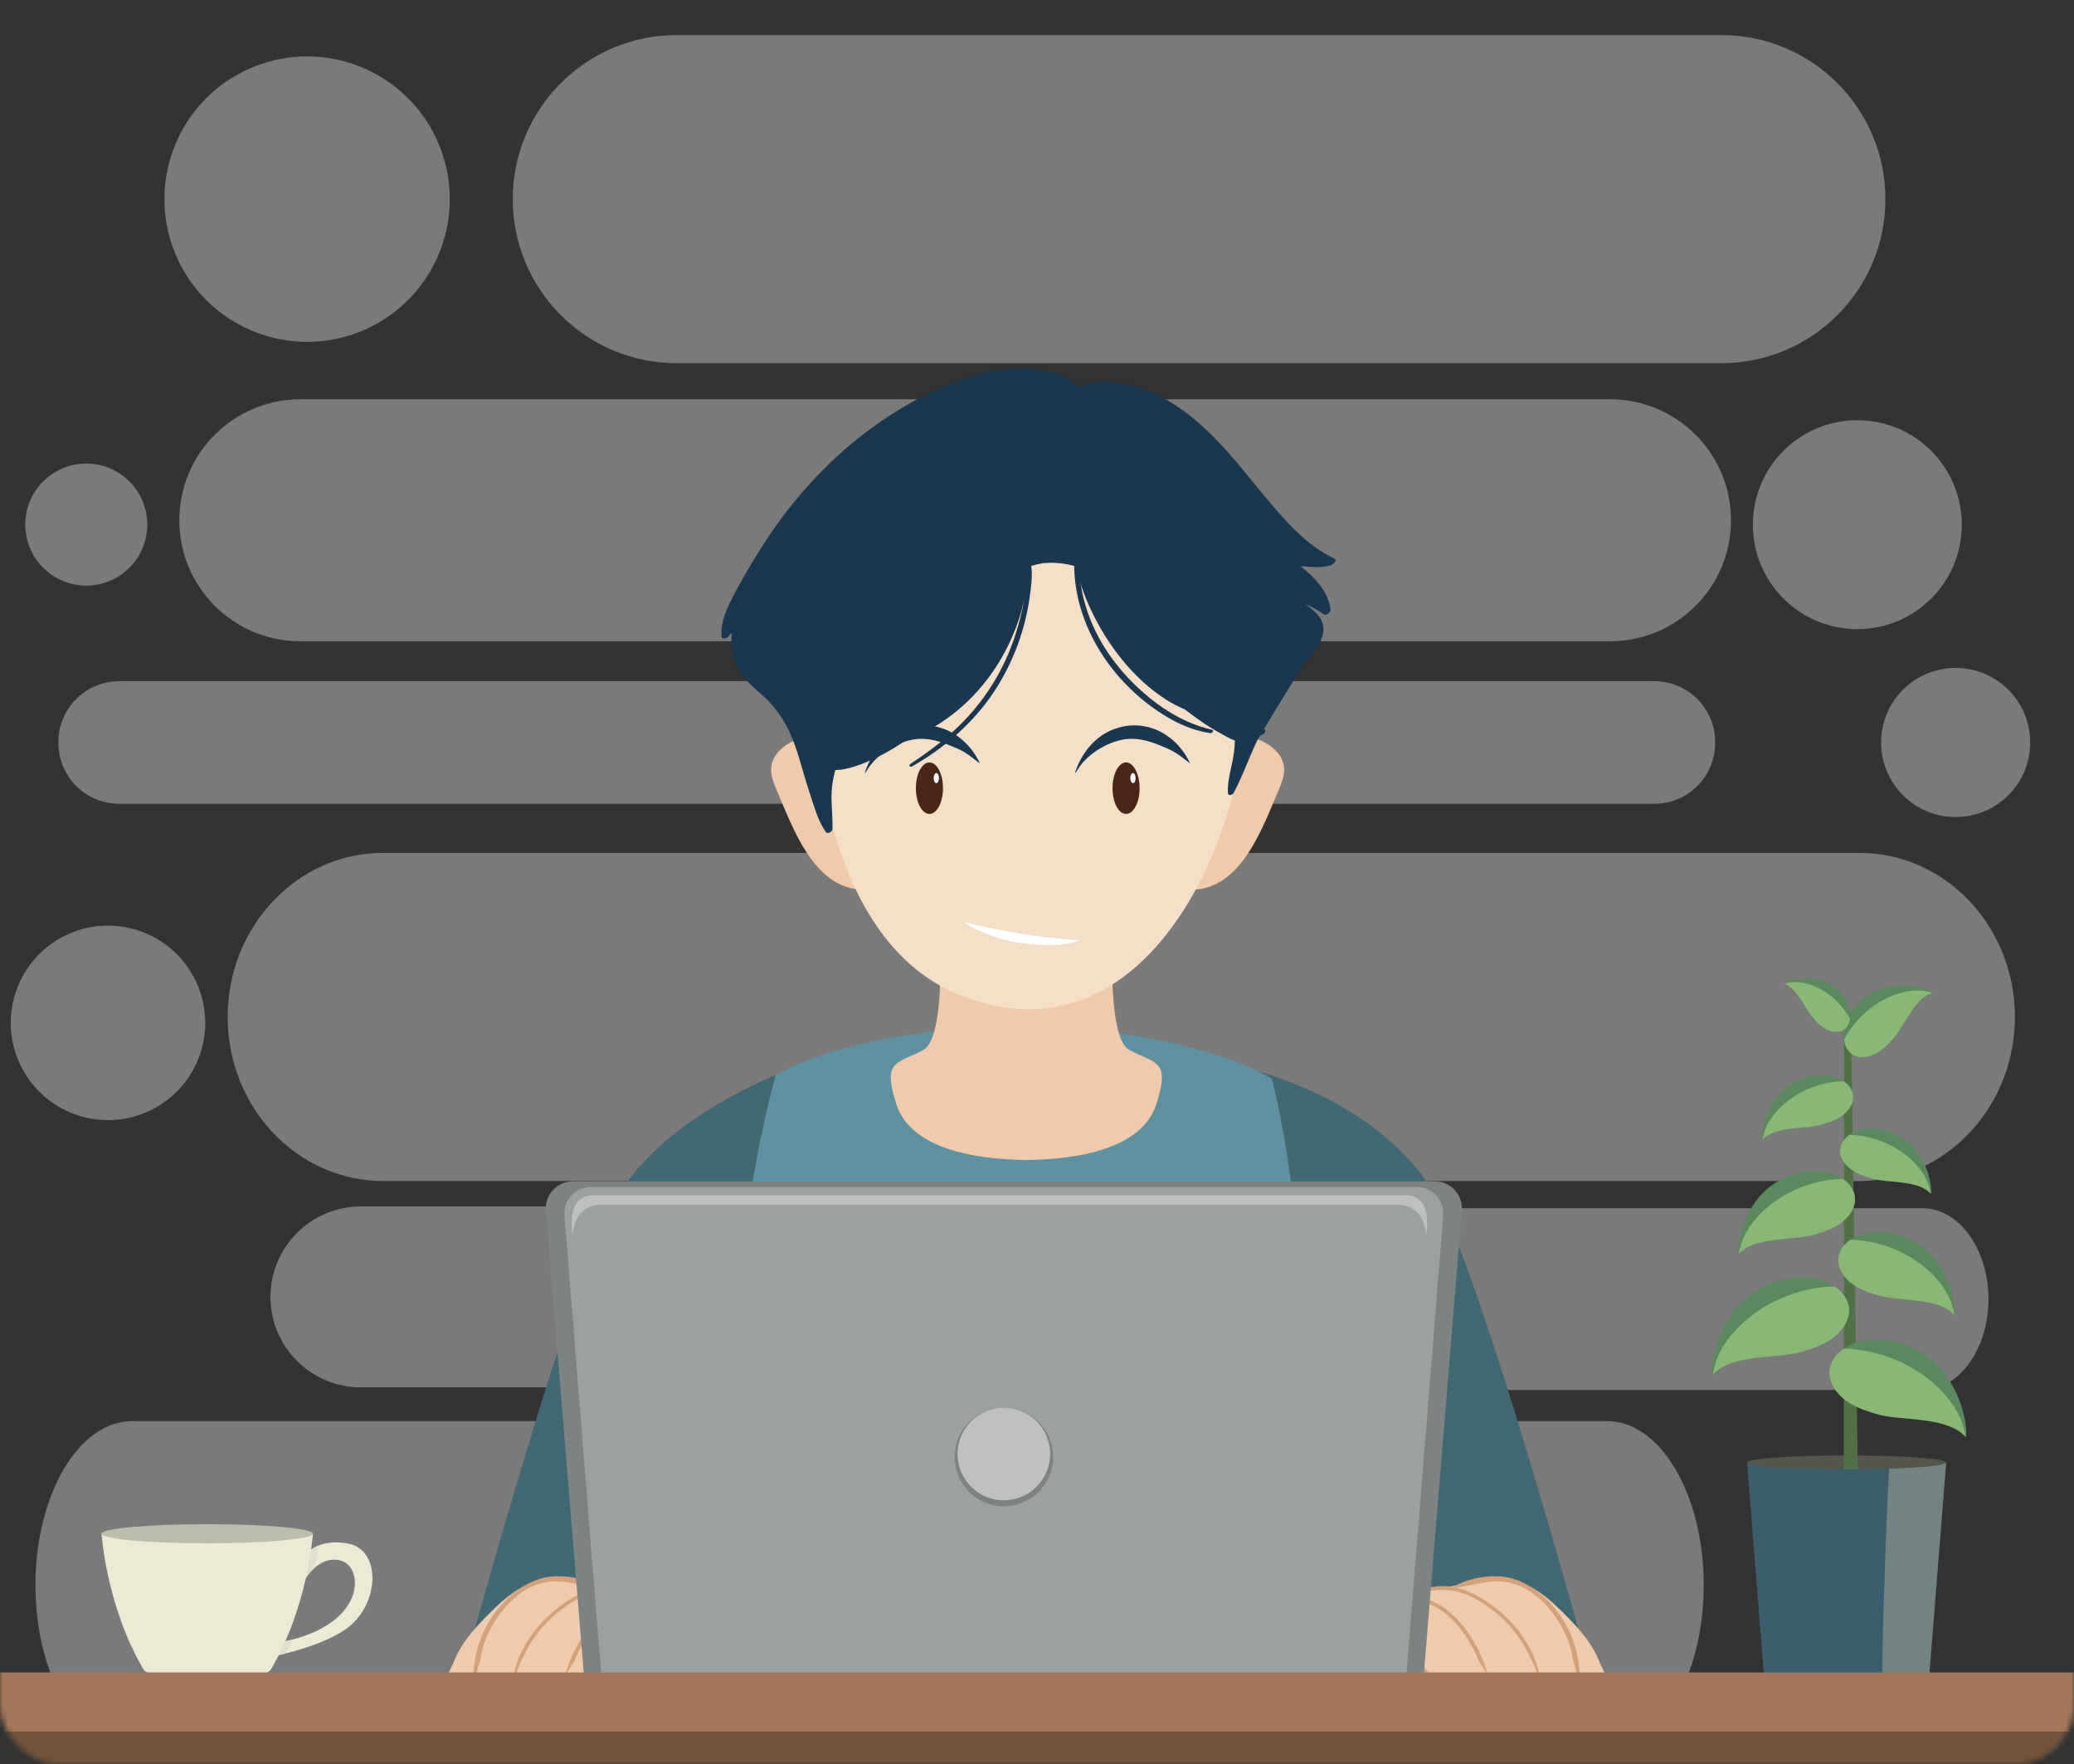 <svg width="388" height="330" viewBox="0 0 388 330" fill="none" xmlns="http://www.w3.org/2000/svg">
<rect x="0" y="0" width="388" height="330" fill="#333333" stroke="none"/>
<mask id="mask0_1528_1025" style="mask-type:alpha" maskUnits="userSpaceOnUse" x="0" y="0" width="388" height="330">
<rect width="388" height="330" rx="11" fill="#D9D9D9"/>
</mask>
<g mask="url(#mask0_1528_1025)">
<path d="M322.03 67.935H126.614C109.667 67.935 95.927 54.196 95.927 37.248C95.927 20.301 109.667 6.561 126.614 6.561H322.032C338.979 6.561 352.719 20.3 352.719 37.248C352.717 54.196 338.979 67.935 322.03 67.935Z" fill="white" fill-opacity="0.35"/>
<path d="M347.87 220.909H71.667C55.611 220.909 42.594 207.171 42.594 190.222C42.594 173.275 55.611 159.535 71.667 159.535H347.87C363.926 159.535 376.943 173.275 376.943 190.222C376.943 207.17 363.926 220.909 347.87 220.909Z" fill="white" fill-opacity="0.35"/>
<path d="M300.638 327.186H24.726C14.733 327.186 6.632 313.446 6.632 296.499C6.632 279.551 14.733 265.812 24.726 265.812H300.638C310.63 265.812 318.731 279.551 318.731 296.499C318.731 313.447 310.631 327.186 300.638 327.186Z" fill="white" fill-opacity="0.35"/>
<path d="M309.493 150.345H22.3C16.016 150.345 10.921 145.251 10.921 138.968V138.792C10.921 132.508 16.016 127.415 22.3 127.415H309.492C315.776 127.415 320.869 132.509 320.869 138.792V138.968C320.87 145.252 315.776 150.345 309.493 150.345Z" fill="white" fill-opacity="0.35"/>
<path d="M359.64 260H163.361C156.535 260 151 252.388 151 243C151 233.612 156.535 226 163.361 226H359.64C366.466 226 372 233.612 372 243C372 252.388 366.466 260 359.64 260Z" fill="white" fill-opacity="0.35"/>
<path d="M193.907 259.507H67.519C58.175 259.507 50.599 251.931 50.599 242.587C50.599 233.242 58.175 225.666 67.519 225.666H193.907C203.252 225.666 210.828 233.242 210.828 242.587C210.828 251.931 203.253 259.507 193.907 259.507Z" fill="white" fill-opacity="0.35"/>
<path d="M365.86 152.828C373.563 152.828 379.808 146.584 379.808 138.881C379.808 131.178 373.563 124.933 365.86 124.933C358.158 124.933 351.913 131.178 351.913 138.881C351.913 146.584 358.158 152.828 365.86 152.828Z" fill="white" fill-opacity="0.35"/>
<path d="M67.529 61.966C81.181 56.402 87.737 40.825 82.173 27.173C76.609 13.522 61.032 6.966 47.381 12.529C33.729 18.093 27.173 33.67 32.737 47.322C38.3 60.973 53.878 67.53 67.529 61.966Z" fill="white" fill-opacity="0.35"/>
<path d="M37.898 195.549C40.229 185.777 34.198 175.966 24.427 173.634C14.655 171.303 4.844 177.334 2.512 187.105C0.181 196.877 6.212 206.688 15.983 209.02C25.755 211.351 35.566 205.32 37.898 195.549Z" fill="white" fill-opacity="0.35"/>
<path d="M301.203 119.951H56.18C43.68 119.951 33.548 109.818 33.548 97.319C33.548 84.82 43.68 74.686 56.18 74.686H301.203C313.703 74.686 323.836 84.818 323.836 97.319C323.836 109.818 313.703 119.951 301.203 119.951Z" fill="white" fill-opacity="0.35"/>
<path d="M24.211 106.193C28.669 101.736 28.669 94.509 24.211 90.052C19.754 85.595 12.528 85.595 8.07 90.052C3.613 94.509 3.613 101.736 8.07 106.193C12.528 110.65 19.754 110.65 24.211 106.193Z" fill="white" fill-opacity="0.35"/>
<path d="M366.756 101.257C368.477 90.603 361.234 80.571 350.58 78.851C339.926 77.13 329.894 84.373 328.174 95.027C326.454 105.681 333.696 115.713 344.35 117.433C355.005 119.154 365.036 111.911 366.756 101.257Z" fill="white" fill-opacity="0.35"/>
<path d="M345.457 273.555H326.827L330.339 317.681C330.339 318.436 337.108 319.049 345.458 319.049C353.808 319.049 360.577 318.437 360.577 317.681L364.088 273.555H345.457Z" fill="#3B5D6D"/>
<path opacity="0.5" d="M353.51 273.555C353.166 276.895 352.307 300.36 352.189 308.741C352.141 312.133 352.07 315.526 351.949 318.916C357.051 318.696 360.577 318.226 360.577 317.681L364.088 273.555H353.51Z" fill="#ABAC98"/>
<path d="M364.088 273.555C364.088 274.279 355.747 274.866 345.457 274.866C335.167 274.866 326.826 274.279 326.826 273.555C326.826 272.83 335.167 272.243 345.457 272.243C355.747 272.243 364.088 272.83 364.088 273.555Z" fill="#54564C"/>
<path d="M347.563 274.846L346.307 193.607L344.98 191.506L344.925 274.846H347.563Z" fill="#507147"/>
<path d="M323.421 255.155C325.384 254.39 327.515 254.099 329.597 253.868C331.531 253.653 333.49 253.566 335.408 253.232C336.485 253.046 337.549 252.733 338.586 252.39C339.93 251.945 341.246 251.384 342.432 250.602C344.659 249.133 346.617 246.468 345.686 243.688C344.854 241.204 342.168 239.675 339.729 239.195C333.878 238.043 327.593 240.803 324.136 245.578C322.553 247.763 321.408 250.324 320.773 252.942C320.44 254.308 320.23 255.797 320.337 257.24C321.123 256.277 322.245 255.613 323.421 255.155Z" fill="#5B895D"/>
<path d="M343.21 240.625C342.614 240.642 342.019 240.674 341.425 240.732C336.221 241.231 331.137 243.266 327.073 246.565C323.787 249.234 321.006 252.895 320.43 257.144C321.211 256.236 322.287 255.596 323.419 255.156C325.383 254.391 327.514 254.1 329.596 253.869C331.53 253.654 333.488 253.567 335.407 253.234C336.484 253.047 337.547 252.734 338.584 252.392C339.929 251.947 341.245 251.385 342.431 250.603C344.657 249.134 346.616 246.469 345.685 243.689C345.257 242.408 344.334 241.384 343.21 240.625Z" fill="#8AB676"/>
<path d="M364.727 266.787C362.764 266.023 360.633 265.731 358.551 265.5C356.617 265.285 354.658 265.198 352.739 264.864C351.663 264.678 350.599 264.365 349.562 264.023C348.218 263.578 346.901 263.016 345.715 262.234C343.489 260.765 341.53 258.1 342.462 255.32C343.294 252.837 345.978 251.307 348.418 250.827C354.269 249.675 360.555 252.435 364.012 257.21C365.595 259.395 366.74 261.956 367.376 264.574C367.708 265.94 367.919 267.43 367.812 268.872C367.024 267.909 365.901 267.243 364.727 266.787Z" fill="#5B895D"/>
<path d="M344.938 252.256C345.534 252.273 346.129 252.305 346.723 252.362C351.927 252.861 357.01 254.896 361.074 258.196C364.361 260.865 367.142 264.526 367.718 268.775C366.937 267.867 365.861 267.227 364.729 266.787C362.765 266.023 360.634 265.731 358.552 265.5C356.618 265.285 354.66 265.198 352.741 264.864C351.664 264.678 350.6 264.365 349.564 264.022C348.219 263.577 346.903 263.016 345.717 262.234C343.49 260.765 341.532 258.1 342.463 255.32C342.89 254.04 343.812 253.017 344.938 252.256Z" fill="#8AB676"/>
<path d="M327.844 232.889C329.518 232.238 331.336 231.989 333.111 231.791C334.76 231.608 336.431 231.534 338.067 231.25C338.985 231.09 339.893 230.824 340.777 230.531C341.924 230.152 343.047 229.673 344.058 229.006C345.956 227.753 347.626 225.48 346.832 223.11C346.123 220.992 343.832 219.688 341.753 219.278C336.762 218.295 331.403 220.649 328.453 224.721C327.104 226.585 326.127 228.769 325.585 231.002C325.302 232.167 325.122 233.438 325.213 234.667C325.884 233.846 326.841 233.279 327.844 232.889Z" fill="#5B895D"/>
<path d="M344.721 220.497C344.213 220.512 343.705 220.539 343.199 220.587C338.76 221.013 334.425 222.748 330.96 225.562C328.157 227.838 325.786 230.961 325.294 234.584C325.96 233.81 326.878 233.264 327.845 232.888C329.519 232.236 331.337 231.988 333.112 231.79C334.761 231.607 336.432 231.533 338.068 231.249C338.986 231.089 339.894 230.823 340.778 230.53C341.925 230.151 343.047 229.672 344.058 229.005C345.957 227.752 347.627 225.479 346.833 223.109C346.467 222.018 345.68 221.145 344.721 220.497Z" fill="#8AB676"/>
<path d="M363.072 244.283C361.398 243.631 359.58 243.382 357.804 243.185C356.156 243.001 354.485 242.927 352.849 242.643C351.931 242.484 351.023 242.217 350.139 241.925C348.992 241.545 347.869 241.066 346.858 240.399C344.96 239.146 343.289 236.873 344.084 234.504C344.793 232.385 347.084 231.081 349.163 230.671C354.154 229.688 359.514 232.044 362.463 236.115C363.812 237.978 364.789 240.162 365.331 242.396C365.614 243.56 365.794 244.831 365.703 246.06C365.031 245.24 364.074 244.672 363.072 244.283Z" fill="#5B895D"/>
<path d="M346.195 231.89C346.702 231.905 347.21 231.932 347.716 231.98C352.155 232.407 356.49 234.141 359.955 236.956C362.758 239.231 365.129 242.355 365.621 245.978C364.955 245.204 364.037 244.658 363.07 244.283C361.396 243.631 359.578 243.382 357.803 243.185C356.154 243.002 354.483 242.928 352.848 242.643C351.929 242.484 351.022 242.217 350.138 241.925C348.99 241.546 347.868 241.066 346.857 240.399C344.958 239.147 343.287 236.873 344.082 234.504C344.449 233.412 345.234 232.538 346.195 231.89Z" fill="#8AB676"/>
<path d="M331.708 211.901C333.015 211.393 334.435 211.199 335.82 211.044C337.107 210.901 338.412 210.843 339.689 210.621C340.407 210.497 341.115 210.289 341.804 210.061C342.699 209.765 343.576 209.392 344.365 208.87C345.847 207.892 347.151 206.118 346.531 204.268C345.977 202.614 344.19 201.596 342.566 201.276C338.671 200.509 334.486 202.346 332.185 205.525C331.132 206.98 330.368 208.685 329.946 210.429C329.725 211.338 329.584 212.33 329.656 213.289C330.178 212.648 330.926 212.205 331.708 211.901Z" fill="#5B895D"/>
<path d="M344.882 202.228C344.485 202.24 344.089 202.261 343.694 202.298C340.23 202.631 336.845 203.986 334.14 206.182C331.953 207.958 330.101 210.396 329.717 213.225C330.237 212.621 330.953 212.194 331.707 211.901C333.014 211.393 334.434 211.199 335.819 211.044C337.106 210.901 338.411 210.843 339.688 210.621C340.406 210.497 341.114 210.289 341.803 210.061C342.698 209.765 343.575 209.392 344.364 208.871C345.846 207.892 347.15 206.118 346.53 204.268C346.245 203.416 345.631 202.734 344.882 202.228Z" fill="#8AB676"/>
<path d="M359.207 221.952C357.9 221.444 356.48 221.25 355.095 221.095C353.808 220.952 352.503 220.894 351.227 220.673C350.51 220.548 349.801 220.34 349.111 220.112C348.216 219.816 347.339 219.443 346.55 218.922C345.068 217.944 343.764 216.169 344.384 214.319C344.938 212.664 346.725 211.646 348.349 211.327C352.244 210.56 356.429 212.398 358.73 215.576C359.784 217.031 360.546 218.736 360.969 220.48C361.19 221.39 361.331 222.381 361.26 223.34C360.736 222.7 359.989 222.257 359.207 221.952Z" fill="#5B895D"/>
<path d="M346.032 212.279C346.429 212.291 346.825 212.312 347.221 212.351C350.684 212.683 354.069 214.038 356.774 216.234C358.962 218.011 360.813 220.448 361.197 223.277C360.677 222.673 359.961 222.246 359.207 221.954C357.9 221.445 356.48 221.252 355.095 221.097C353.808 220.953 352.503 220.896 351.227 220.674C350.51 220.549 349.801 220.341 349.111 220.114C348.216 219.818 347.339 219.444 346.55 218.923C345.068 217.945 343.764 216.171 344.384 214.32C344.669 213.468 345.283 212.785 346.032 212.279Z" fill="#8AB676"/>
<path d="M359.482 186.917C358.448 187.865 357.647 189.052 356.895 190.227C356.198 191.318 355.57 192.463 354.805 193.511C354.377 194.099 353.878 194.642 353.368 195.16C352.707 195.832 351.984 196.453 351.168 196.931C349.635 197.828 347.468 198.213 346.082 196.839C344.843 195.611 344.72 193.557 345.152 191.961C346.187 188.128 349.685 185.186 353.552 184.528C355.323 184.226 357.189 184.296 358.94 184.686C359.853 184.891 360.804 185.203 361.635 185.69C360.828 185.876 360.101 186.35 359.482 186.917Z" fill="#5B895D"/>
<path d="M344.98 194.457C345.166 194.107 345.361 193.761 345.57 193.423C347.399 190.462 350.111 188.026 353.276 186.57C355.837 185.392 358.842 184.81 361.549 185.716C360.777 185.916 360.077 186.37 359.481 186.916C358.446 187.864 357.646 189.051 356.894 190.226C356.197 191.317 355.568 192.462 354.804 193.509C354.375 194.098 353.876 194.641 353.367 195.159C352.706 195.831 351.982 196.452 351.166 196.93C349.634 197.827 347.466 198.212 346.081 196.838C345.444 196.205 345.104 195.353 344.98 194.457Z" fill="#8AB676"/>
<path d="M335.25 184.928C336.023 185.636 336.623 186.524 337.183 187.402C337.705 188.218 338.174 189.073 338.745 189.856C339.066 190.296 339.439 190.702 339.821 191.089C340.315 191.592 340.855 192.056 341.466 192.413C342.612 193.083 344.232 193.371 345.268 192.345C346.193 191.426 346.286 189.892 345.963 188.696C345.189 185.831 342.574 183.632 339.682 183.14C338.359 182.914 336.964 182.966 335.654 183.258C334.971 183.411 334.261 183.645 333.641 184.009C334.243 184.15 334.788 184.504 335.25 184.928Z" fill="#5B895D"/>
<path d="M346.091 190.566C345.952 190.304 345.807 190.045 345.651 189.793C344.283 187.58 342.256 185.758 339.889 184.67C337.975 183.79 335.728 183.355 333.704 184.032C334.281 184.181 334.803 184.521 335.249 184.929C336.022 185.637 336.622 186.525 337.182 187.403C337.703 188.22 338.173 189.074 338.744 189.858C339.064 190.297 339.438 190.703 339.819 191.091C340.314 191.593 340.854 192.057 341.465 192.414C342.611 193.084 344.231 193.372 345.267 192.346C345.745 191.873 345.999 191.236 346.091 190.566Z" fill="#8AB676"/>
<path d="M56.634 291.751C56.634 291.751 58.204 287.642 64.862 288.668C71.519 289.696 71.081 300.215 64.725 304.709C59.361 308.5 49.034 310.243 49.034 310.243V307.558C49.034 307.558 56.758 307.344 62.205 303.284C68.013 298.955 67.068 292.763 63.684 291.887C58.999 290.673 56.161 296.926 56.161 296.926L56.634 291.751Z" fill="#EDEAD3"/>
<path d="M54.688 306.681C51.531 307.488 49.032 307.559 49.032 307.559V310.244C49.032 310.244 50.863 309.935 53.379 309.294C53.83 308.431 54.271 307.561 54.688 306.681Z" fill="#E2DFCA"/>
<path d="M58.718 293.397C59.045 291.974 59.344 290.543 59.545 289.102C57.29 290.04 56.632 291.751 56.632 291.751L56.158 296.927C56.158 296.927 57.072 294.917 58.718 293.397Z" fill="#E2DFCA"/>
<path d="M58.532 286.882L39.054 286.628H38.478L19 286.882C19 286.882 19.846 300.377 26.856 312.286C26.862 312.297 26.867 312.307 26.875 312.318C27.531 313.401 32.604 314.244 38.767 314.244C44.99 314.244 50.102 313.383 50.677 312.285C57.686 300.376 58.532 286.882 58.532 286.882Z" fill="#EDEAD3"/>
<path d="M38.765 288.669C49.682 288.669 58.531 287.869 58.531 286.882C58.531 285.894 49.682 285.094 38.765 285.094C27.849 285.094 19 285.894 19 286.882C19 287.869 27.849 288.669 38.765 288.669Z" fill="#BDBDAC"/>
<path d="M164.358 194.722C164.358 194.722 124.046 203.165 113.21 228.179C103.432 250.755 86.372 313.566 86.372 313.566H126.317C126.317 313.566 142.128 246.431 145.041 235.534C147.953 224.639 164.358 194.722 164.358 194.722Z" fill="#416873"/>
<path d="M227.426 198.529C227.426 198.529 260.068 203.164 270.904 228.18C280.682 250.756 297.742 313.567 297.742 313.567H257.796C257.796 313.567 241.984 246.432 239.072 235.535C236.16 224.639 227.426 198.529 227.426 198.529Z" fill="#416873"/>
<path d="M242.281 227.646C241.401 219.575 240.006 209.499 237.896 201.736C224.623 193.983 200.498 192.23 200.498 192.23H194.271H187.894H181.667C181.667 192.23 158.647 193.457 145.106 201.067C142.996 208.829 140.766 219.575 139.886 227.646C138.038 244.6 138.746 261.77 140.534 278.689C141.771 290.377 143.519 301.98 145.342 313.567H187.895H194.273H236.826C238.649 301.981 240.398 290.378 241.634 278.689C243.421 261.771 244.128 244.6 242.281 227.646Z" fill="#5F91A0"/>
<path d="M211.322 196.42C206.242 193.768 208.601 167.481 208.601 167.481H175.405C175.405 167.481 177.765 193.768 172.684 196.42C167.604 199.072 165.133 198.349 167.616 206.356C169.636 212.867 177.237 216.077 188.062 216.826C188.062 216.826 190.703 217 192.004 216.979C193.305 217 195.946 216.826 195.946 216.826C206.77 216.077 214.37 212.868 216.391 206.356C218.875 198.349 216.403 199.072 211.322 196.42Z" fill="#EFCAAC"/>
<path d="M239.183 140.997C237.94 139.361 235.797 138.277 233.867 137.886C229.32 136.967 226.846 143.028 225.639 146.346C223.63 151.87 222.071 157.769 221.11 163.556C220.967 164.418 220.894 165.444 221.552 166.018C221.989 166.398 222.618 166.447 223.197 166.427C232.355 166.091 236.204 154.735 239.204 147.786C239.684 146.673 240.139 145.522 240.221 144.313C240.308 143.043 239.892 141.93 239.183 140.997Z" fill="#EFCAAC"/>
<path d="M144.274 144.31C144.356 145.52 144.81 146.67 145.291 147.783C148.291 154.732 152.14 166.088 161.298 166.424C161.877 166.445 162.506 166.397 162.943 166.016C163.601 165.441 163.528 164.415 163.385 163.553C162.426 157.768 160.866 151.867 158.856 146.344C157.649 143.025 155.175 136.964 150.629 137.884C148.698 138.275 146.555 139.358 145.313 140.994C144.604 141.93 144.188 143.043 144.274 144.31Z" fill="#EFCAAC"/>
<path d="M232.808 103.075C230.362 92.771 225.146 83.441 215.875 77.853C198.173 67.183 167.036 71.788 156.51 90.838C154.387 94.68 152.412 98.852 151.088 103.035C145.807 119.724 151.289 140.132 156.225 156.325C160.07 168.936 166.981 181.222 179.861 186.251C209.477 197.815 227.3 167.583 231.927 143.084C234.372 130.147 235.877 116.003 232.808 103.075Z" fill="#F6DFC9"/>
<path d="M220.005 138.999C216.85 135.849 212.448 134.848 208.356 136.4C204.801 137.746 202.283 140.914 201.082 144.606C201.197 144.537 201.296 144.447 201.35 144.35C203.133 141.181 207.013 138.794 210.414 138.285C212.51 137.972 214.727 138.507 216.682 139.292C217.751 139.719 218.817 140.143 219.816 140.74C220.805 141.329 221.695 142.109 222.624 142.797C222.628 142.8 222.633 142.8 222.638 142.803C221.997 141.381 221.101 140.094 220.005 138.999Z" fill="#1B374F"/>
<path d="M180.684 138.999C177.529 135.849 173.127 134.848 169.035 136.4C165.48 137.746 162.961 140.914 161.76 144.606C161.875 144.537 161.975 144.447 162.03 144.35C163.813 141.181 167.692 138.794 171.093 138.285C173.189 137.972 175.406 138.507 177.361 139.292C178.429 139.719 179.496 140.143 180.494 140.74C181.482 141.329 182.373 142.109 183.301 142.797C183.306 142.8 183.311 142.8 183.315 142.803C182.677 141.381 181.781 140.094 180.684 138.999Z" fill="#1B374F"/>
<path d="M213.196 147.43C213.196 150.092 212.062 152.249 210.662 152.249C209.263 152.249 208.128 150.091 208.128 147.43C208.128 144.768 209.263 142.611 210.662 142.611C212.062 142.61 213.196 144.768 213.196 147.43Z" fill="#492717"/>
<path d="M212.451 145.542C212.451 146.063 212.229 146.486 211.954 146.486C211.681 146.486 211.458 146.063 211.458 145.542C211.458 145.021 211.681 144.598 211.954 144.598C212.229 144.598 212.451 145.021 212.451 145.542Z" fill="white"/>
<path d="M176.41 147.43C176.41 150.092 175.275 152.249 173.876 152.249C172.476 152.249 171.342 150.091 171.342 147.43C171.342 144.768 172.476 142.611 173.876 142.611C175.275 142.61 176.41 144.768 176.41 147.43Z" fill="#492717"/>
<path d="M175.664 145.542C175.664 146.063 175.442 146.486 175.167 146.486C174.894 146.486 174.67 146.063 174.67 145.542C174.67 145.021 174.892 144.598 175.167 144.598C175.442 144.598 175.664 145.021 175.664 145.542Z" fill="white"/>
<path d="M195.19 164.884C194.381 165.556 193.522 166.132 192.525 166.293C192.356 166.348 192.18 166.387 192.003 166.424C191.827 166.387 191.651 166.347 191.481 166.293C190.485 166.133 189.626 165.556 188.815 164.884C188.152 164.502 187.451 164.205 186.742 163.924C187.452 164.763 187.943 165.746 188.828 166.435C189.677 167.096 190.709 167.494 191.783 167.497C191.791 167.499 191.798 167.501 191.805 167.502C191.872 167.509 191.935 167.496 192.002 167.5C192.068 167.496 192.133 167.509 192.199 167.502C192.208 167.501 192.215 167.499 192.222 167.497C193.296 167.494 194.327 167.096 195.176 166.435C196.061 165.746 196.553 164.763 197.263 163.924C196.555 164.205 195.854 164.503 195.19 164.884Z" fill="#F6DFC9"/>
<path d="M180.213 172.444C180.213 172.444 191.539 175.4 201.953 175.835C201.953 175.835 199.609 177.315 192.114 176.527C184.618 175.737 180.213 172.444 180.213 172.444Z" fill="white"/>
<path d="M143.291 313.687C143.568 313.327 143.723 312.892 143.632 312.417C143.431 311.371 142.139 310.932 141.31 310.49C137.811 308.626 134.59 306.538 131.69 303.818C130.455 302.661 129.329 301.133 127.927 300.175C126.473 299.179 124.42 299.104 122.746 298.739C118.636 297.843 114.546 296.963 110.385 296.33C106.884 295.797 103.183 294.932 99.715 296.039C96.252 297.144 93.558 299.764 91.055 302.284C88.446 304.912 86.02 307.742 84.741 311.231C84.665 311.373 84.047 312.549 83.64 313.687H143.291Z" fill="#EFCAAC"/>
<path d="M105.66 313.687C106.181 312.708 106.752 311.756 107.397 310.851C108.579 307.847 110.297 305.03 112.555 302.809C114.521 300.876 116.949 299.618 119.671 299.139C121.175 298.875 122.753 298.828 124.262 299.085C125.464 299.291 126.492 299.788 127.608 300.244C127.665 300.268 127.763 300.193 127.742 300.13C127.375 299.047 125.94 298.715 124.944 298.488C123.484 298.153 121.957 298.09 120.473 298.27C117.612 298.619 114.93 299.797 112.754 301.683C109.233 304.737 106.874 309.163 105.627 313.687H105.66Z" fill="#D2A27C"/>
<path d="M117.106 313.687C117.188 313.585 117.283 313.471 117.355 313.383C118.083 312.486 118.733 311.51 119.551 310.69C120.342 309.895 121.165 309.131 122.061 308.454C122.882 307.834 124.186 306.967 125.277 307.18C125.431 307.211 125.667 306.95 125.46 306.887C124.972 306.741 124.527 306.663 124.02 306.759C123.438 306.869 122.892 307.152 122.386 307.448C121.322 308.068 120.398 308.9 119.515 309.751C118.702 310.535 118.01 311.39 117.317 312.281C117.047 312.629 116.758 312.961 116.474 313.297C116.442 313.426 116.417 313.556 116.387 313.687H117.106Z" fill="#D2A27C"/>
<path d="M89.061 313.687C89.247 312.579 89.49 311.484 89.866 310.425C89.876 310.337 89.886 310.263 89.891 310.222C90.275 307.502 91.478 304.848 93.013 302.59C94.912 299.797 97.662 297.252 100.947 296.239C104.675 295.089 108.074 296.517 111.745 296.949C108.992 297.561 106.387 299.146 104.204 300.865C100.269 303.962 96.909 308.613 96.014 313.686H96.336C96.45 313.377 96.559 313.057 96.667 312.754C97.012 311.774 97.408 310.759 97.954 309.851C99.336 306.699 101.608 303.873 104.162 301.76C106.191 300.082 108.583 298.54 111.131 297.808C113.862 297.023 117.482 297.366 120.067 298.606C120.158 298.65 120.389 298.522 120.287 298.417C119.371 297.487 118.068 297.268 116.84 296.988C115.299 296.638 113.761 296.563 112.199 296.845C112.156 296.853 112.112 296.866 112.07 296.874C112.11 296.82 112.124 296.758 112.06 296.722C109.441 295.248 105.965 294.579 102.982 294.914C100.003 295.249 97.32 296.816 95.141 298.815C91.453 302.203 89.154 306.944 88.68 311.909C88.649 312.234 88.546 312.935 88.506 313.684H89.061V313.687Z" fill="#D2A27C"/>
<path d="M240.822 313.687C240.545 313.327 240.39 312.892 240.48 312.417C240.681 311.371 241.973 310.932 242.802 310.49C246.301 308.626 249.522 306.538 252.422 303.818C253.657 302.661 254.784 301.133 256.186 300.175C257.639 299.179 259.692 299.104 261.367 298.739C265.477 297.843 269.567 296.963 273.728 296.33C277.229 295.797 280.93 294.932 284.399 296.039C287.861 297.144 290.555 299.764 293.058 302.284C295.668 304.912 298.094 307.742 299.372 311.231C299.449 311.373 300.066 312.549 300.474 313.687H240.822Z" fill="#EFCAAC"/>
<path d="M278.453 313.687C277.932 312.708 277.361 311.756 276.717 310.851C275.534 307.847 273.816 305.03 271.558 302.809C269.594 300.876 267.165 299.618 264.443 299.139C262.938 298.875 261.36 298.828 259.851 299.085C258.649 299.291 257.622 299.788 256.505 300.244C256.449 300.268 256.35 300.193 256.371 300.13C256.739 299.047 258.174 298.715 259.169 298.488C260.629 298.153 262.156 298.09 263.641 298.27C266.501 298.619 269.183 299.797 271.359 301.683C274.88 304.737 277.239 309.163 278.486 313.687H278.453Z" fill="#D2A27C"/>
<path d="M267.008 313.687C266.926 313.585 266.831 313.471 266.76 313.383C266.032 312.486 265.382 311.51 264.565 310.69C263.773 309.895 262.95 309.131 262.054 308.454C261.233 307.834 259.929 306.967 258.838 307.18C258.684 307.211 258.448 306.95 258.655 306.887C259.143 306.741 259.588 306.663 260.095 306.759C260.677 306.869 261.223 307.152 261.729 307.448C262.793 308.068 263.717 308.9 264.6 309.751C265.414 310.535 266.105 311.39 266.798 312.281C267.068 312.629 267.357 312.961 267.641 313.297C267.673 313.426 267.699 313.556 267.728 313.687H267.008Z" fill="#D2A27C"/>
<path d="M295.054 313.687C294.868 312.579 294.625 311.484 294.249 310.425C294.239 310.337 294.229 310.263 294.223 310.222C293.839 307.502 292.637 304.848 291.102 302.59C289.202 299.797 286.452 297.252 283.167 296.239C279.439 295.089 276.041 296.517 272.369 296.949C275.121 297.561 277.727 299.146 279.91 300.865C283.844 303.962 287.205 308.613 288.1 313.686H287.778C287.664 313.377 287.555 313.057 287.447 312.754C287.102 311.774 286.706 310.759 286.16 309.851C284.778 306.699 282.506 303.873 279.952 301.76C277.923 300.082 275.531 298.54 272.983 297.808C270.252 297.023 266.632 297.366 264.047 298.606C263.955 298.65 263.724 298.522 263.826 298.417C264.742 297.487 266.044 297.268 267.274 296.988C268.814 296.638 270.353 296.563 271.914 296.845C271.958 296.853 272 296.866 272.043 296.874C272.004 296.82 271.989 296.758 272.054 296.722C274.673 295.248 278.148 294.579 281.132 294.914C284.111 295.249 286.794 296.816 288.972 298.815C292.66 302.203 294.96 306.944 295.434 311.909C295.466 312.234 295.569 312.935 295.608 313.684H295.054V313.687Z" fill="#D2A27C"/>
<path d="M249.605 104.459C245.348 102.468 242.055 99.15 238.998 95.657C235.735 91.93 232.741 87.976 229.442 84.283C223.913 78.096 216.717 72.163 208.124 71.433C206.078 71.26 203.676 71.41 201.858 72.417C200.546 71.02 198.705 70.123 196.836 69.604C190.353 67.806 183.249 69.47 177.211 72.016C163.026 77.993 151.412 88.604 143.066 101.439C141.182 104.336 139.398 107.356 137.757 110.399C136.359 112.99 134.685 116.09 135.011 119.136C135.073 119.721 135.945 119.392 136.169 119.157C136.415 118.898 136.648 118.623 136.881 118.349C136.79 119.458 136.801 120.569 136.96 121.671C136.969 121.76 136.987 121.847 137.001 121.935C137.081 122.423 137.181 122.909 137.326 123.391C138.186 126.253 140.506 128.153 142.65 130.069C144.989 132.159 146.668 134.558 147.927 137.428C149.144 140.2 149.872 143.141 150.745 146.03C151.238 147.664 151.78 149.285 152.313 150.905C152.855 152.552 153.478 154.188 154.488 155.61C154.843 156.111 155.733 155.556 155.745 155.053C155.787 153.203 155.6 151.374 155.558 149.528C155.517 147.69 155.76 145.914 156.239 144.138C156.248 144.106 156.261 144.075 156.27 144.044C156.539 144.04 156.809 144.014 157.078 143.966C157.127 143.974 157.157 144.004 157.223 143.993C159.737 143.634 162.223 142.564 164.482 141.447C166.192 140.603 167.83 139.606 169.39 138.502C175.823 136.202 181.394 131.704 185.364 126.175C187.523 123.168 189.22 119.828 190.443 116.334C190.958 114.867 191.333 113.399 191.646 111.919C191.254 114.294 190.631 116.646 189.911 118.866C187.832 125.283 184.263 131.034 179.439 135.748C176.663 138.46 173.539 140.742 170.318 142.894C169.913 143.165 170.234 143.582 170.639 143.352C176.172 140.211 181.201 135.977 184.961 130.824C189.044 125.229 191.693 118.476 192.643 111.622C192.897 109.792 193.18 107.797 192.943 105.951C192.94 105.928 192.932 105.878 192.926 105.849C193.629 105.644 194.344 105.481 195.065 105.347C195.43 105.315 195.793 105.293 196.148 105.279C197.734 105.214 199.306 105.42 200.841 105.817C200.877 105.826 200.915 105.842 200.953 105.852C201.102 117.06 207.939 127.464 217.317 133.485C220.106 135.276 223.178 136.694 226.486 137.131C226.781 137.17 227.183 136.599 226.785 136.507C220.873 135.162 215.767 131.63 211.577 127.341C207.365 123.03 204.204 117.878 202.735 112.001C202.467 110.932 202.27 109.849 202.106 108.762C202.169 109.039 202.213 109.321 202.297 109.591C202.784 111.138 203.418 112.643 204.11 114.109C207.228 120.715 212.057 127.014 218.286 130.951C219.349 131.623 220.469 132.192 221.621 132.674C222.84 133.615 224.085 134.518 225.353 135.376C226.615 136.228 227.948 136.962 229.282 137.695C229.804 137.981 230.406 138.318 231.026 138.502C231.015 139.179 230.942 139.859 230.873 140.519C230.6 143.124 229.568 145.679 229.721 148.32C229.756 148.923 230.562 148.733 230.775 148.339C232.231 145.646 233.269 142.788 234.507 139.997C234.743 139.464 234.996 138.938 235.248 138.412C235.429 138.109 235.609 137.806 235.789 137.503C235.829 137.503 235.868 137.508 235.908 137.507C236.368 137.495 237.191 136.559 236.445 136.403C238.651 132.719 240.881 129.05 243.171 125.42C245.094 122.37 249.709 118.666 246.463 114.919C245.816 114.174 245.002 113.595 244.19 113.017C245.371 113.508 246.516 114.08 247.581 114.86C248.148 115.274 248.981 114.527 248.901 113.934C248.437 110.493 245.906 108.007 243.29 105.879C245.205 106.046 247.123 106.278 248.995 105.731C249.347 105.629 250.297 104.785 249.605 104.459Z" fill="#1B374F"/>
<path d="M107.152 220.975C104.202 220.975 101.882 223.494 102.123 226.433L109.732 319.322H110.842H264.752H265.863L273.473 226.433C273.714 223.493 271.394 220.975 268.444 220.975H107.152Z" fill="#7D8282"/>
<path d="M110.427 222.051C107.597 222.051 105.371 224.521 105.602 227.405L112.902 318.522H113.968H261.629H262.695L269.995 227.405C270.226 224.521 268 222.051 265.17 222.051H110.427Z" fill="#9BA0A0"/>
<path d="M187.799 281.747C192.891 281.747 197.019 277.619 197.019 272.527C197.019 267.435 192.891 263.307 187.799 263.307C182.707 263.307 178.579 267.435 178.579 272.527C178.579 277.619 182.707 281.747 187.799 281.747Z" fill="#7D8282"/>
<path d="M193.919 278.093C197.302 274.711 197.302 269.226 193.919 265.843C190.536 262.46 185.052 262.46 181.669 265.843C178.286 269.226 178.286 274.711 181.669 278.093C185.052 281.476 190.536 281.476 193.919 278.093Z" fill="#BEC0C2"/>
<path d="M263.436 223.58H198.704H175.229H110.498C105.637 224.135 107.165 231.081 107.165 231.081C107.477 225.524 111.749 225.386 111.749 225.386H262.186C262.186 225.386 266.458 225.524 266.77 231.081C266.77 231.081 268.298 224.135 263.436 223.58Z" fill="#BEC0C2"/>
<path d="M412.112 313.939H-27.998V335.815H412.112V313.939Z" fill="#72533D"/>
<path d="M412.112 313.939H-27.998V327.036H412.112V313.939Z" fill="#72533D"/>
<path d="M422.353 312.821H-41.335V323.908H422.353V312.821Z" fill="#A4775A"/>
</g>
</svg>
